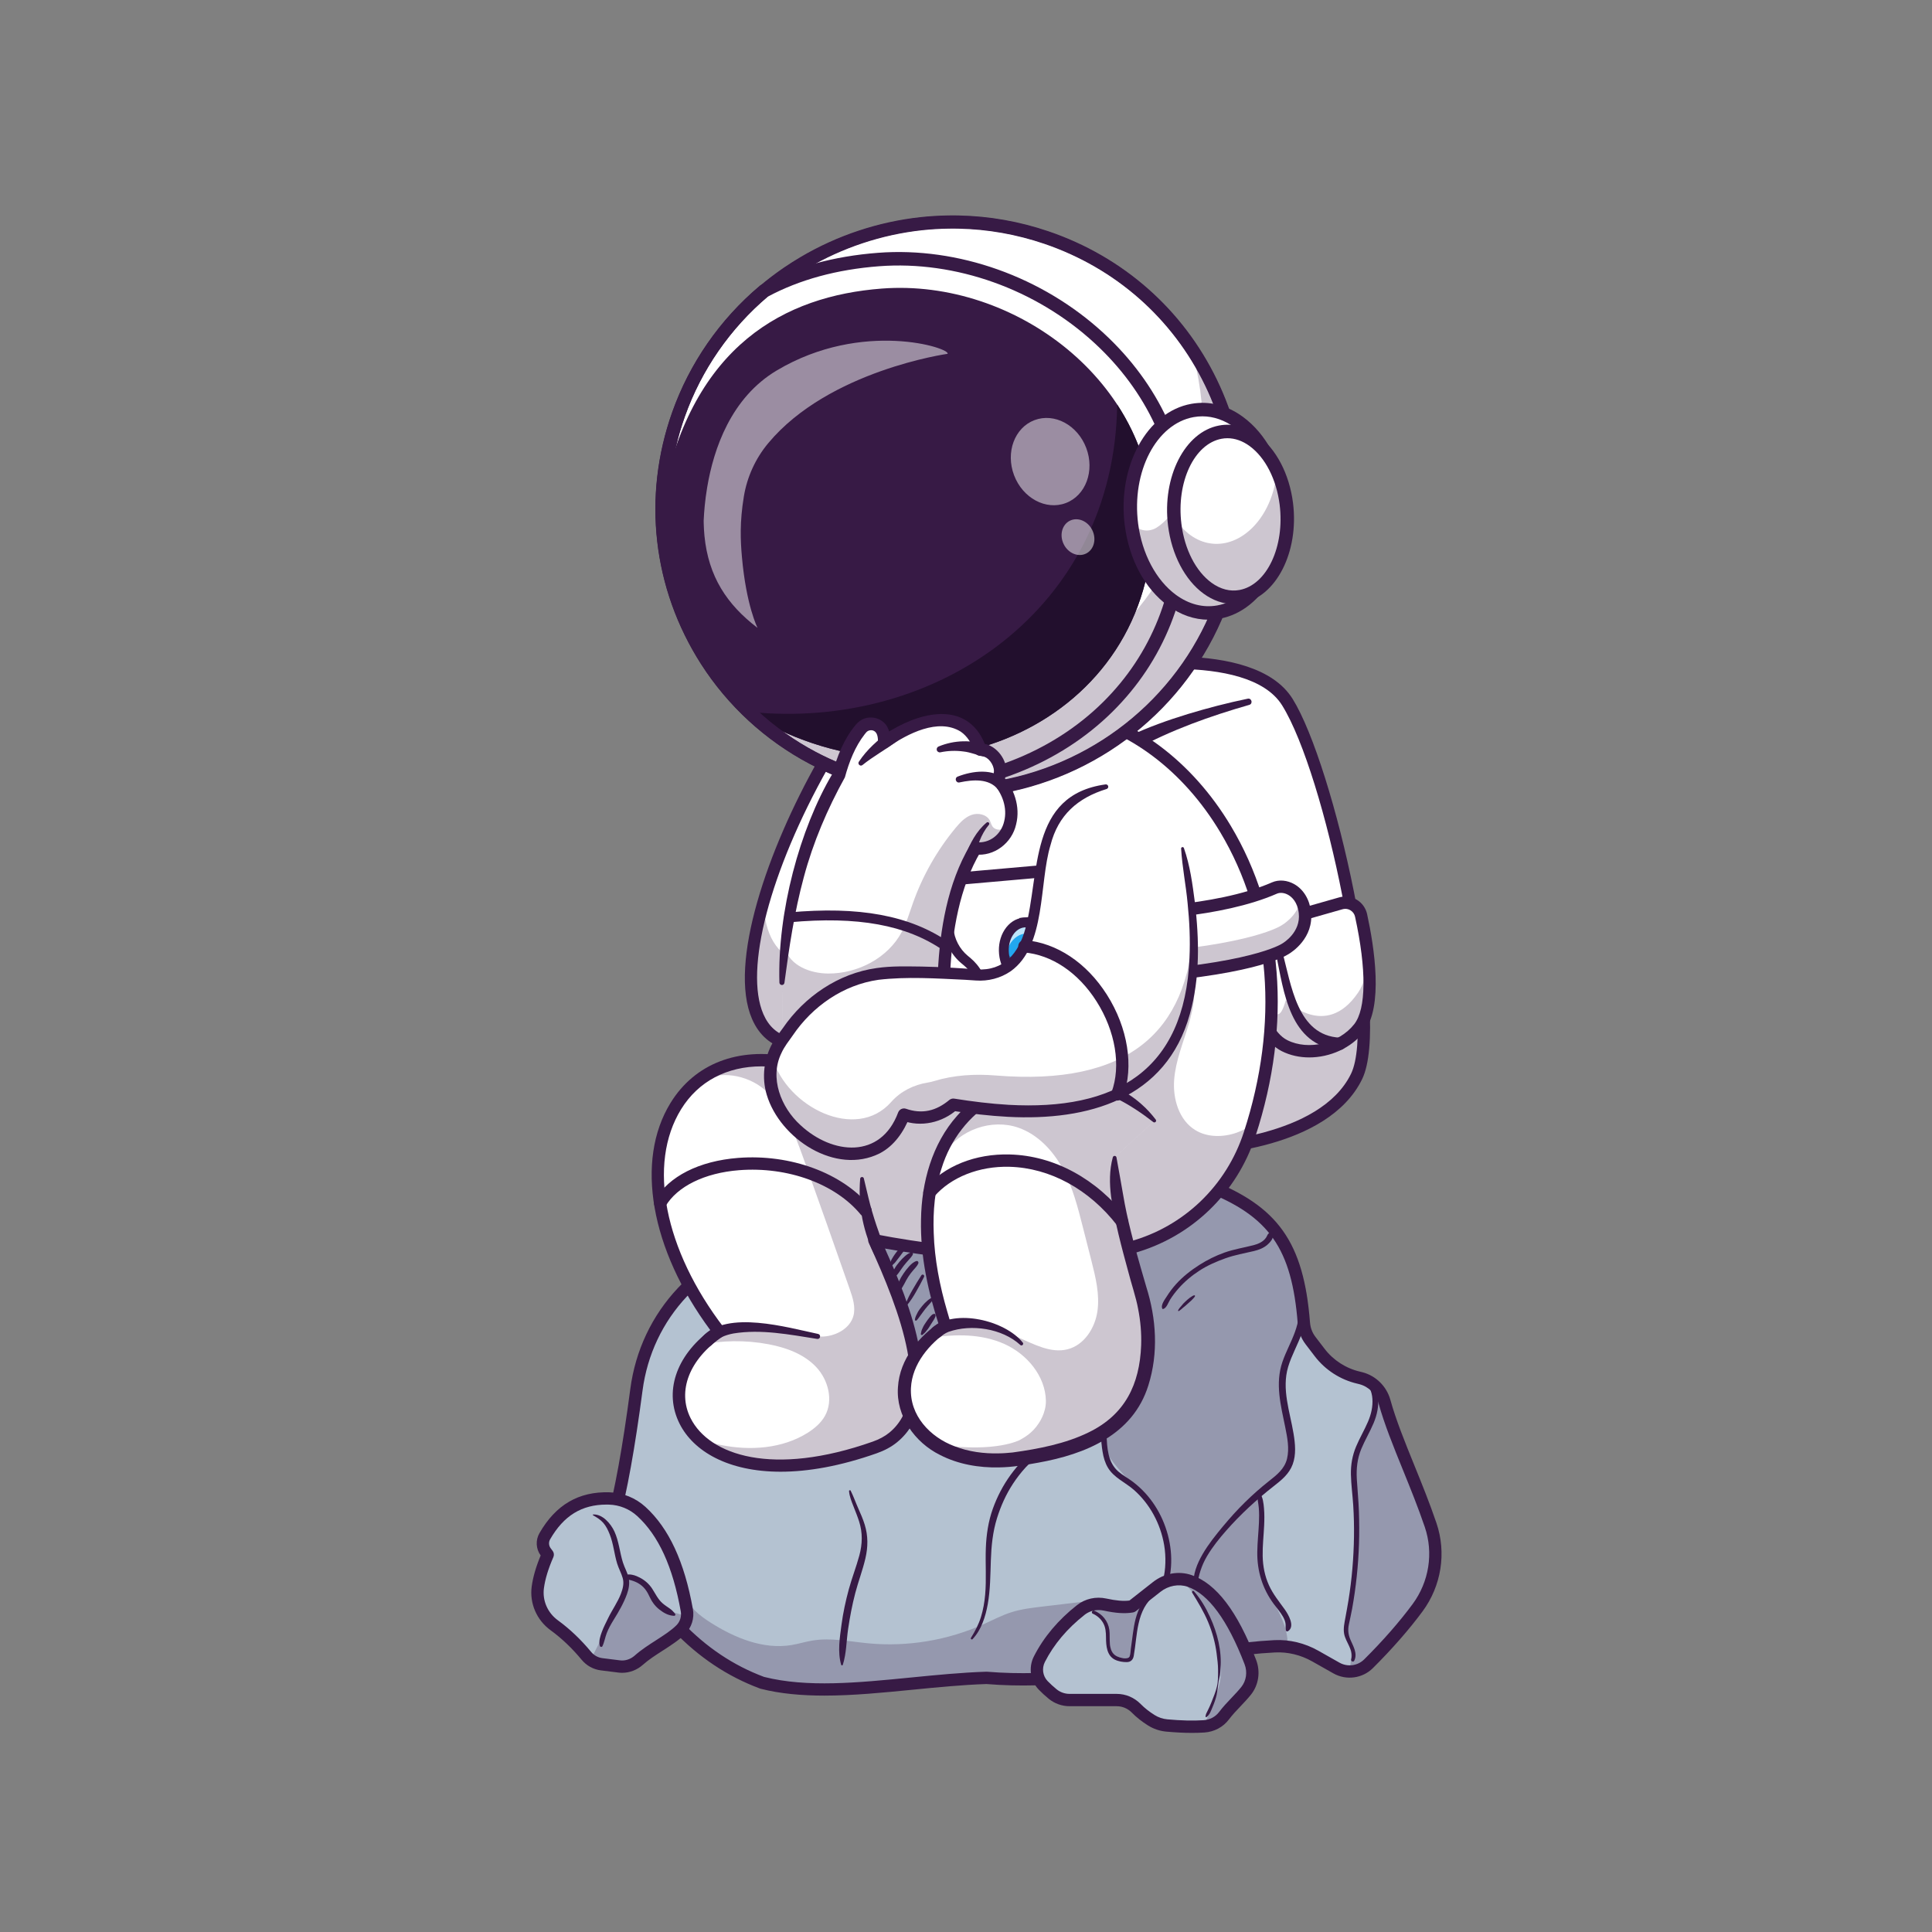 <svg width="400" height="400" viewBox="0 0 400 400" fill="none" xmlns="http://www.w3.org/2000/svg">
<rect x="0" y="0" width="400" height="400" fill="#808080" stroke="none"/>
<g clip-path="url(#clip0_983_18)">
<path d="M293.496 332.858C290.531 336.874 286.948 340.876 283.335 344.469C282.207 345.592 280.691 346.133 279.175 346.056C278.323 346.021 277.475 345.786 276.695 345.347L272.321 342.877C270.519 341.851 268.533 341.187 266.487 340.937C265.634 340.835 264.772 340.799 263.909 340.845C261.807 340.952 259.729 341.136 257.662 341.376C243.708 343.009 230.301 347.235 214.336 347.654C211.09 347.74 207.737 347.669 204.251 347.383C188.429 347.894 171.244 351.824 157.806 348.404C151.523 346.071 146.123 342.478 141.443 337.87C135.466 331.99 130.658 324.446 126.672 315.739C128.749 308.043 130.362 298.335 131.766 287.724C132.766 280.145 136.083 273.046 141.335 267.487C143.734 264.951 146.378 262.506 149.129 260.107C149.639 259.086 164.44 246.837 164.44 246.837L249.675 245.306C250.854 245.76 251.966 246.225 253.023 246.71C253.288 246.832 253.554 246.955 253.814 247.077C259.04 249.583 262.741 252.559 265.293 256.672C267.957 260.954 269.371 266.462 269.957 273.939C269.978 274.209 270.014 274.48 270.07 274.745C270.269 275.761 270.692 276.72 271.325 277.547L273.224 280.028C275.225 282.646 278.073 284.478 281.283 285.228C281.446 285.264 281.605 285.305 281.763 285.346C283.069 285.688 284.213 286.397 285.096 287.372L285.101 287.377C285.81 288.158 286.346 289.107 286.632 290.164C288.73 297.738 293.048 306.471 296.202 315.754C298.166 321.542 297.13 327.938 293.496 332.858Z" fill="#B4C2D1"/>
<path d="M170.678 351.057C166.048 351.057 161.59 350.684 157.491 349.64C157.447 349.629 157.404 349.616 157.361 349.6C143.907 344.602 133.488 333.7 125.512 316.27C125.388 316 125.362 315.694 125.44 315.406C127.282 308.59 128.89 299.742 130.5 287.558C131.554 279.597 134.979 272.354 140.406 266.611C142.554 264.338 145.049 261.975 148.255 259.176C149.497 257.749 154.657 253.278 163.627 245.854C163.85 245.67 164.128 245.567 164.417 245.562L249.652 244.03C249.811 244.023 249.979 244.056 250.133 244.115C264.597 249.684 269.919 257.184 271.227 273.84C271.312 274.916 271.697 275.93 272.34 276.771L274.239 279.254C276.052 281.625 278.656 283.305 281.571 283.984C281.744 284.024 281.916 284.067 282.087 284.111C284.875 284.839 287.088 287.028 287.862 289.823C289.012 293.978 290.857 298.526 292.81 303.34C294.38 307.207 296.002 311.206 297.407 315.344C299.5 321.505 298.423 328.336 294.525 333.617C291.748 337.378 288.189 341.443 284.231 345.374C282.079 347.512 278.723 347.958 276.068 346.458L271.695 343.986C269.299 342.632 266.627 341.985 263.972 342.122C256.479 342.499 249.345 343.866 241.792 345.313C230.27 347.521 218.358 349.803 204.219 348.661C199.219 348.825 193.99 349.342 188.933 349.841C182.833 350.443 176.614 351.057 170.678 351.057ZM158.186 347.184C167.093 349.433 177.58 348.398 188.683 347.302C193.806 346.796 199.103 346.273 204.209 346.108C204.256 346.107 204.306 346.107 204.354 346.112C218.177 347.239 229.938 344.986 241.312 342.807C248.955 341.343 256.173 339.959 263.843 339.573C266.99 339.417 270.134 340.173 272.951 341.765L277.324 344.236C278.986 345.176 281.088 344.9 282.434 343.563C286.3 339.723 289.771 335.759 292.472 332.101C295.874 327.492 296.816 321.535 294.992 316.165C293.609 312.097 292.001 308.133 290.446 304.299C288.464 299.415 286.592 294.801 285.403 290.504C284.871 288.583 283.353 287.079 281.442 286.58C281.293 286.541 281.144 286.505 280.993 286.469C277.502 285.656 274.383 283.644 272.211 280.804L270.313 278.321C269.371 277.088 268.807 275.608 268.684 274.04C267.461 258.48 262.778 251.774 249.448 246.586L164.91 248.105C158.263 253.612 150.984 259.813 150.22 260.768C150.152 260.88 150.067 260.982 149.968 261.069C146.808 263.826 144.359 266.144 142.261 268.364C137.205 273.714 134.013 280.467 133.031 287.893C131.44 299.927 129.846 308.76 128.024 315.624C135.665 332.136 145.535 342.463 158.186 347.184ZM150.27 260.678C150.259 260.701 150.247 260.724 150.233 260.746C150.249 260.72 150.261 260.697 150.27 260.678Z" fill="#371A45"/>
<path d="M280.871 222.862C273.99 237.034 248.663 237.807 248.663 237.807L231.473 155.101L228.001 138.397C228.001 138.397 242.028 135.905 253.528 138.111C259.069 139.17 264.02 141.323 266.537 145.366C275.292 159.414 286.524 211.214 280.871 222.862Z" fill="white"/>
<g opacity="0.25">
<path d="M277.84 179.025C281.891 197.103 284.044 216.318 280.871 222.859C273.992 237.033 248.661 237.807 248.661 237.807L228.004 138.399C228.004 138.399 228.265 138.351 228.747 138.28L244.852 215.788C244.852 215.788 270.182 215.014 277.061 200.841C278.924 197 278.953 188.798 277.84 179.025Z" fill="#371A45"/>
</g>
<path d="M248.662 239.083C247.975 239.083 247.408 238.538 247.387 237.847C247.365 237.143 247.918 236.554 248.622 236.532C248.868 236.525 273.263 235.611 279.722 222.304C284.994 211.443 274.387 160.378 265.454 146.042C258.244 134.473 228.525 139.599 228.225 139.652C227.528 139.776 226.869 139.313 226.746 138.619C226.623 137.925 227.085 137.263 227.779 137.14C229.072 136.911 259.508 131.674 267.62 144.693C276.196 158.455 288.051 210.99 282.018 223.418C274.884 238.115 249.767 239.05 248.701 239.083C248.688 239.083 248.675 239.083 248.662 239.083Z" fill="#371A45"/>
<path d="M277.611 187.023L261.199 191.694C259.734 192.111 258.733 193.461 258.769 194.984C258.899 200.561 259.869 213.426 265.948 216.493C270.994 219.038 277.961 217.189 281.374 212.845C285.192 207.987 283.121 195.599 281.797 189.528C281.386 187.64 279.469 186.494 277.611 187.023Z" fill="white"/>
<g opacity="0.25">
<path d="M258.77 194.986C258.897 200.561 259.87 213.427 265.95 216.491C270.997 219.038 277.961 217.189 281.376 212.844C283.722 209.855 283.842 204.018 283.279 198.557C283.077 201.384 282.343 203.798 281.169 205.523C274.443 215.409 266.197 207.072 266.197 207.072C266.197 207.072 265.588 209.632 264.748 209.942C261.234 211.24 259.655 199.731 258.975 193.757C258.832 194.139 258.758 194.554 258.77 194.986Z" fill="#371A45"/>
</g>
<path d="M271.069 218.929C269.078 218.929 267.117 218.511 265.374 217.632C258.9 214.367 257.658 202.06 257.493 195.014C257.444 192.913 258.824 191.043 260.85 190.467L277.262 185.795C278.484 185.447 279.812 185.622 280.903 186.275C281.993 186.927 282.773 188.014 283.044 189.256C284.544 196.135 286.452 208.449 282.377 213.634C279.718 217.018 275.328 218.928 271.069 218.929ZM278.534 188.169C278.343 188.169 278.15 188.196 277.96 188.25L261.548 192.921C260.641 193.18 260.022 194.015 260.044 194.954C260.139 199.021 260.887 212.511 266.523 215.354C270.893 217.557 277.234 216.048 280.371 212.057C282.875 208.871 282.94 200.759 280.551 189.8C280.428 189.235 280.087 188.761 279.592 188.465C279.265 188.269 278.902 188.169 278.534 188.169Z" fill="#371A45"/>
<path d="M265.464 196.976C267.354 203.812 268.516 214.422 277.421 214.835C279.102 214.93 279.02 217.411 277.327 217.386C266.974 216.476 265.808 205.401 264.162 197.34C263.951 196.494 265.201 196.132 265.464 196.976Z" fill="#371A45"/>
<path d="M258.636 145.94C250.604 148.244 242.526 151.111 235.21 155.114C234.47 155.533 233.527 155.268 233.115 154.523C232.684 153.753 233.005 152.764 233.806 152.393C237.757 150.544 241.813 149.095 245.91 147.84C250.013 146.597 254.137 145.525 258.338 144.655C259.162 144.497 259.457 145.716 258.636 145.94Z" fill="#371A45"/>
<path d="M259.377 232.725C259.173 233.419 258.959 234.113 258.729 234.813C255.008 246.235 245.883 255.06 234.307 258.255C231.056 259.153 227.769 259.74 224.446 260.036C224.181 260.067 223.91 260.087 223.645 260.107L181.793 193.247L199.657 147.312H221.093C248.843 152.319 272.831 188.128 259.377 232.725Z" fill="white"/>
<g opacity="0.25">
<path d="M259.377 232.725C259.173 233.419 258.959 234.114 258.729 234.813C255.008 246.235 245.883 255.06 234.307 258.255C231.056 259.153 227.769 259.74 224.446 260.036C224.069 258.959 223.767 257.857 223.533 256.759C222.502 251.951 222.364 246.914 220.583 242.331C219.562 239.702 218 237.196 217.816 234.384C217.561 230.429 220.062 226.886 222.441 223.717C225.314 219.894 228.182 216.077 231.056 212.254C231.857 211.182 232.674 210.1 233.735 209.278C236.614 207.048 240.845 207.083 243.565 204.654L246.439 200.464C247.904 204.139 247.225 208.314 246.097 212.106C244.969 215.898 243.397 219.619 243.096 223.564C242.8 227.514 244.091 231.898 247.465 233.971C250.006 235.527 253.288 235.487 256.095 234.486C257.259 234.073 258.377 233.475 259.377 232.725Z" fill="#371A45"/>
</g>
<path d="M223.644 261.383C223.207 261.383 222.798 261.159 222.563 260.784L180.712 193.924C180.498 193.582 180.458 193.16 180.604 192.784L198.468 146.85C198.659 146.359 199.131 146.036 199.657 146.036H221.093C221.169 146.036 221.245 146.043 221.32 146.056C234.571 148.446 246.786 157.538 254.832 171C265.696 189.178 267.511 211.981 259.942 235.21C256.064 247.111 246.607 256.186 234.644 259.485C231.125 260.455 227.457 261.093 223.743 261.38C223.71 261.382 223.677 261.383 223.644 261.383ZM183.215 193.113L224.313 258.771C227.602 258.471 230.846 257.885 233.965 257.025C245.101 253.954 253.904 245.504 257.516 234.42C264.852 211.902 263.122 189.844 252.642 172.309C244.997 159.518 233.46 150.878 220.978 148.588H200.53L183.215 193.113Z" fill="#371A45"/>
<path d="M191.503 200.797C191.813 197.285 189.217 194.188 185.706 193.878C182.195 193.568 179.097 196.163 178.787 199.675C178.477 203.186 181.072 206.284 184.584 206.594C188.095 206.904 191.193 204.308 191.503 200.797Z" fill="white"/>
<path d="M197.871 259.342C191.838 258.622 186.147 257.79 181.028 256.79C186.77 269.233 195.201 289.296 184.881 297.646C183.764 298.544 182.467 299.198 181.115 299.677C162.654 306.195 149.981 303.434 144.178 297.452C138.298 291.389 139.483 282.018 148.874 275.674C130.571 251.803 133.69 228.31 148.271 221.476C152.395 219.542 157.433 218.945 163.165 220.042L206.547 225.146L197.871 259.342Z" fill="white"/>
<path d="M161.625 304.704C150.754 304.704 143.583 300.485 140.711 294.786C137.416 288.249 139.916 280.753 147.065 275.395C134.685 258.673 131.445 240.303 138.847 228.313C143.832 220.237 152.767 216.765 163.359 218.78L206.696 223.879C207.061 223.922 207.39 224.12 207.599 224.423C207.807 224.726 207.874 225.103 207.784 225.46L199.107 259.656C198.95 260.277 198.356 260.687 197.719 260.609C192.191 259.947 187.418 259.253 183.216 258.499C188.109 269.256 196.565 289.836 185.682 298.636C184.546 299.556 183.151 300.311 181.537 300.88C173.955 303.558 167.288 304.703 161.625 304.704ZM157.675 220.777C150.5 220.777 144.586 223.874 141.018 229.654C134.022 240.987 137.503 258.746 149.886 274.898C150.1 275.177 150.189 275.532 150.133 275.879C150.077 276.226 149.879 276.534 149.588 276.731C142.737 281.36 140.147 287.996 142.99 293.637C146.855 301.306 160.01 305.775 180.688 298.474C182.027 298.001 183.168 297.388 184.078 296.652C193.077 289.375 186.556 271.813 179.869 257.325C179.668 256.89 179.729 256.379 180.024 256.002C180.32 255.625 180.804 255.444 181.273 255.538C185.714 256.407 190.839 257.195 196.91 257.94L204.953 226.243L163.016 221.31C162.985 221.306 162.955 221.301 162.924 221.295C161.115 220.948 159.36 220.777 157.675 220.777Z" fill="#371A45"/>
<path d="M145.488 276.698C150.589 271.207 162.961 274.828 169.395 276.181C170.036 276.342 169.852 277.312 169.183 277.208C163.464 276.309 157.566 275.147 151.854 276.08C150.054 276.418 148.371 277.131 147.433 278.349C146.319 279.711 144.323 278.027 145.488 276.698Z" fill="#371A45"/>
<path d="M181.38 260.422C180.05 257.916 179.124 255.203 178.558 252.429C178.025 249.661 177.844 246.841 178.093 244.038C178.121 243.612 178.755 243.559 178.848 243.978C178.858 244.011 179.798 247.966 179.808 248.004C180.693 251.752 182.122 255.731 183.486 259.341C184.133 260.755 182.132 261.783 181.38 260.422Z" fill="#371A45"/>
<path d="M179.199 251.941C178.83 251.941 178.464 251.782 178.212 251.475C172.975 245.097 163.076 241.486 153.005 242.278C145.894 242.836 140.202 245.632 137.779 249.758C137.422 250.366 136.639 250.569 136.033 250.212C135.425 249.855 135.222 249.073 135.579 248.465C138.466 243.549 144.745 240.366 152.806 239.734C163.685 238.883 174.435 242.853 180.185 249.856C180.631 250.4 180.553 251.204 180.008 251.651C179.771 251.846 179.484 251.941 179.199 251.941Z" fill="#371A45"/>
<g opacity="0.25">
<path d="M196.85 259.342C190.817 258.622 185.126 257.79 180.007 256.79C185.749 269.233 194.181 289.296 183.861 297.646C182.743 298.544 181.446 299.198 180.094 299.677C161.633 306.195 148.96 303.434 143.157 297.452C145.148 298.162 147.174 298.754 149.251 299.172C155.33 300.392 161.985 299.943 167.232 296.636C168.656 295.732 169.988 294.604 170.805 293.129C172.591 289.914 171.479 285.657 168.947 282.993C166.411 280.329 162.767 279.007 159.153 278.318C154.35 277.409 149.364 277.476 144.587 278.517C149.308 274.143 156.616 274.122 162.889 275.551C165.451 276.133 168.029 276.919 170.647 276.705C173.26 276.496 175.991 274.985 176.685 272.453C177.185 270.636 176.562 268.723 175.94 266.941C172.76 257.821 169.539 248.715 166.278 239.625C164.42 234.455 162.384 229.035 158.173 225.508C154.616 222.517 148.981 221.548 145.204 223.88L146.715 222.568C146.883 222.201 147.062 221.833 147.251 221.476C151.375 219.542 156.412 218.945 162.144 220.042L205.527 225.146L196.85 259.342Z" fill="#371A45"/>
</g>
<g opacity="0.35">
<path d="M178.841 201.17C179.358 204.657 182.603 207.067 186.09 206.55C189.577 206.033 191.987 202.784 191.469 199.297C191.326 198.333 190.975 197.447 190.462 196.687C189.765 198.97 187.807 200.773 185.288 201.147C182.77 201.52 180.373 200.363 179.048 198.38C178.778 199.256 178.698 200.206 178.841 201.17Z" fill="#371A45"/>
</g>
<path d="M185.149 207.894C181.418 207.894 178.141 205.156 177.578 201.358C176.958 197.181 179.853 193.278 184.03 192.658C186.049 192.359 188.073 192.863 189.716 194.083C191.359 195.302 192.429 197.087 192.729 199.111C193.03 201.134 192.524 203.153 191.305 204.797C190.087 206.44 188.301 207.51 186.278 207.81C185.898 207.866 185.522 207.894 185.149 207.894ZM185.165 195.126C184.912 195.126 184.658 195.145 184.404 195.183C181.619 195.596 179.689 198.198 180.102 200.983C180.515 203.768 183.112 205.699 185.903 205.286C187.253 205.086 188.443 204.372 189.256 203.276C190.069 202.181 190.405 200.834 190.205 199.485C190.005 198.136 189.292 196.945 188.196 196.132C187.307 195.473 186.252 195.126 185.165 195.126Z" fill="#371A45"/>
<path d="M194.059 214.921L227.672 211.961C231.65 211.611 234.622 208.069 234.272 204.085L232.696 186.198C232.389 182.711 229.633 180.002 226.279 179.617C225.804 179.559 225.316 179.555 224.82 179.598L191.212 182.557C187.228 182.907 184.257 186.45 184.612 190.433L185.857 204.6L186.183 208.321C186.533 212.304 190.08 215.27 194.059 214.921Z" fill="white"/>
<g opacity="0.35">
<path d="M194.059 214.921L227.672 211.961C231.65 211.611 234.622 208.069 234.272 204.085L232.696 186.198C232.389 182.711 229.633 180.002 226.279 179.617C224.482 181.053 223.342 181.971 223.342 181.971C222.97 196.473 219.511 203.993 201.708 205.854C194.022 206.655 189.061 205.909 185.857 204.6L186.183 208.321C186.533 212.304 190.08 215.27 194.059 214.921Z" fill="#371A45"/>
</g>
<path d="M193.415 216.226C189.041 216.226 185.304 212.871 184.913 208.433L183.338 190.543C182.925 185.851 186.406 181.698 191.098 181.285L224.708 178.326C226.968 178.124 229.186 178.826 230.939 180.295C232.692 181.764 233.768 183.821 233.967 186.086L235.541 203.976C235.741 206.24 235.041 208.453 233.572 210.206C232.103 211.959 230.047 213.034 227.782 213.234L194.171 216.193C193.917 216.215 193.665 216.226 193.415 216.226ZM225.461 180.845C225.286 180.845 225.109 180.852 224.932 180.868L191.321 183.827C188.032 184.117 185.59 187.029 185.88 190.319L187.455 208.209C187.745 211.499 190.664 213.943 193.947 213.651L227.558 210.692C230.848 210.402 233.289 207.49 233 204.199L231.425 186.309C231.285 184.724 230.53 183.282 229.3 182.251C228.206 181.334 226.86 180.845 225.461 180.845Z" fill="#371A45"/>
<path d="M192.698 214.907C193.141 214.959 193.593 214.964 194.058 214.921L227.672 211.961C230.587 211.703 232.961 209.735 233.882 207.127C234.219 206.18 234.363 205.148 234.267 204.086L233.57 196.139L233.34 193.517L232.696 186.198C232.346 182.214 228.798 179.249 224.82 179.598L217.557 180.239C220.96 180.575 223.77 183.302 224.082 186.824L224.935 196.486L225.659 204.717C226.008 208.695 223.037 212.243 219.059 212.592L192.698 214.907Z" fill="white"/>
<g opacity="0.35">
<path d="M192.698 214.907C193.141 214.959 193.593 214.964 194.058 214.921L227.672 211.961C231.65 211.611 234.622 208.069 234.267 204.086L233.34 193.517C232.659 195.459 231.342 197.884 228.933 198.339C227.612 198.592 226.215 197.748 224.935 196.486L225.659 204.716C226.008 208.695 223.037 212.243 219.059 212.592L192.698 214.907Z" fill="#371A45"/>
</g>
<path d="M193.435 216.226C193.142 216.226 192.848 216.21 192.556 216.178L192.585 213.638L218.948 211.32C220.533 211.181 221.973 210.427 223.005 209.196C224.036 207.965 224.527 206.414 224.386 204.829L222.811 186.938C222.559 184.076 220.297 181.791 217.433 181.506L217.447 178.965L224.707 178.325C229.403 177.912 233.555 181.396 233.966 186.087L235.541 203.975C235.741 206.24 235.042 208.453 233.572 210.207C232.103 211.96 230.047 213.035 227.784 213.233L194.171 216.192C193.927 216.214 193.681 216.226 193.435 216.226ZM222.513 181.08C224.099 182.489 225.156 184.478 225.353 186.715L226.928 204.604C227.129 206.868 226.43 209.081 224.96 210.835C224.935 210.866 224.909 210.896 224.882 210.926L227.561 210.691C229.145 210.552 230.585 209.798 231.616 208.568C232.648 207.336 233.139 205.785 232.999 204.2V204.199L231.423 186.309C231.135 183.02 228.219 180.58 224.93 180.867L222.513 181.08Z" fill="#371A45"/>
<path d="M211.629 197.083C211.691 197.744 213.122 202.994 213.122 202.994C213.122 202.994 214.813 202.835 216.889 202.64C219.482 202.397 221.333 199.514 221.022 196.201C220.711 192.889 218.357 190.4 215.763 190.644C214.012 190.808 211.996 190.997 211.996 190.997C211.996 190.997 211.528 196.006 211.629 197.083Z" fill="#22A7F0"/>
<path d="M236.318 267.901C237.512 272.071 237.987 276.434 237.548 280.752C236.247 293.451 228.453 299.82 209.717 302.183C202.985 302.913 197.478 301.545 193.599 298.983C185.116 293.384 184.422 282.064 195.707 274.475C190.108 257.443 191.251 244.821 195.926 236.375C196.079 236.094 196.238 235.818 196.396 235.548C196.467 235.435 196.539 235.318 196.61 235.206C205.95 220.149 227.09 219.624 239.018 232.046L230.775 239.615C230.372 247.322 233.271 257.27 236.318 267.901Z" fill="white"/>
<path d="M238.757 232.298C234.144 228.704 228.886 225.66 223.032 224.77C210.493 222.623 198.693 229.704 194.936 241.909C193.549 246.156 193.134 250.785 193.317 255.269C193.485 260.73 194.565 266.214 196.092 271.447L196.865 274.095C197.023 274.625 196.814 275.18 196.387 275.485C192.387 278.239 188.852 282.396 188.604 287.35C188.302 293.03 192.545 297.53 197.615 299.427C200.513 300.562 203.697 300.986 206.8 300.904C207.712 300.903 208.723 300.804 209.632 300.723C215.059 299.973 220.602 298.908 225.409 296.55C232.919 292.902 235.958 286.634 236.263 278.529C236.349 276.001 236.128 273.454 235.629 270.956C235.25 268.78 234.174 265.569 233.618 263.371C232.211 258.213 230.815 253.046 230.035 247.727C229.7 245.053 229.667 242.263 230.398 239.597C230.454 239.391 230.667 239.27 230.873 239.327C231.02 239.367 231.124 239.487 231.151 239.627C231.648 242.262 232.07 244.782 232.529 247.347C233.388 252.507 234.78 257.592 236.226 262.636L237.332 266.448C239.405 272.999 239.872 280.137 237.752 286.839C234.552 297.092 224.715 301.075 214.981 302.827C212.35 303.307 209.539 303.776 206.86 303.808C202.675 303.908 198.362 303.164 194.62 301.231C189.408 298.666 185.469 293.157 185.912 287.199C186.262 281.328 190.352 276.52 195.029 273.466C195.03 273.462 194.552 274.855 194.552 274.855C192.2 267.645 190.513 260.135 190.686 252.494C190.789 244.819 192.963 236.835 198.184 230.981C205.986 221.998 219.701 219.835 230.305 224.761C232.487 225.728 234.59 227.05 236.365 228.643C237.424 229.56 238.436 230.699 239.282 231.794C239.407 231.951 239.382 232.18 239.224 232.305C239.082 232.422 238.891 232.404 238.757 232.298Z" fill="#371A45"/>
<path d="M193.022 274.884C197.771 270.851 208.113 273.385 211.761 277.976C212.036 278.325 211.535 278.77 211.224 278.444C207.469 275.024 201.108 274.087 196.403 275.737C195.741 276.014 195.185 276.336 194.746 276.763C193.482 277.885 191.793 276.055 193.022 274.884Z" fill="#371A45"/>
<path d="M232.317 254.224C231.935 254.224 231.558 254.053 231.306 253.728C225.509 246.226 217.387 241.796 209.022 241.572C202.725 241.401 196.883 243.715 193.399 247.756C192.94 248.29 192.133 248.349 191.6 247.889C191.066 247.429 191.006 246.623 191.467 246.089C195.504 241.405 201.93 238.823 209.09 239.021C218.225 239.265 227.058 244.057 233.326 252.167C233.756 252.725 233.654 253.526 233.096 253.957C232.864 254.137 232.589 254.224 232.317 254.224Z" fill="#371A45"/>
<g opacity="0.25">
<path d="M236.318 267.901C237.512 272.071 237.987 276.434 237.548 280.752C236.246 293.451 228.453 299.82 209.717 302.183C202.985 302.913 197.478 301.545 193.599 298.983C193.78 299.017 193.962 299.047 194.145 299.076C194.145 299.076 194.416 299.119 194.691 299.157C206.32 300.763 211.141 298.131 211.141 298.131C212.088 297.614 213.77 296.669 215.04 294.701C215.04 294.701 216.592 292.574 216.541 290.006C216.438 284.876 212.606 280.334 207.92 278.246C203.235 276.154 197.86 276.164 192.797 276.981C197.983 273.418 205.093 274.414 210.865 276.92C214.126 278.338 217.587 280.232 221.032 279.354C224.462 278.481 226.702 274.985 227.208 271.489C227.713 267.988 226.835 264.456 225.967 261.026C225.38 258.714 224.788 256.402 224.201 254.095C223.15 249.951 222.078 245.761 220.047 241.999C218.016 238.238 214.897 234.895 210.86 233.481C205.333 231.541 198.616 233.904 195.513 238.87L195.926 236.375L196.064 235.527C196.13 235.599 196.217 235.64 196.314 235.599C196.345 235.584 196.37 235.568 196.396 235.548C196.513 235.471 196.574 235.349 196.61 235.206C205.95 220.149 227.09 219.624 239.018 232.047L230.775 239.616C230.372 247.322 233.271 257.27 236.318 267.901Z" fill="#371A45"/>
</g>
<g opacity="0.35">
<path d="M211.629 197.083C211.691 197.744 213.122 202.994 213.122 202.994C213.122 202.994 214.813 202.835 216.889 202.64C219.482 202.397 221.333 199.514 221.022 196.201C220.711 192.889 218.357 190.4 215.763 190.644C214.012 190.808 211.996 190.997 211.996 190.997C211.996 190.997 211.528 196.006 211.629 197.083Z" fill="#371A45"/>
</g>
<path d="M212.363 204.09L212.137 203.262C211.796 202.011 210.678 197.873 210.613 197.178C210.506 196.039 210.931 191.425 210.98 190.902L211.059 190.06L215.668 189.627C217.238 189.48 218.776 190.104 219.99 191.387C221.14 192.602 221.867 194.278 222.038 196.106C222.21 197.934 221.807 199.716 220.904 201.123C219.95 202.609 218.558 203.509 216.984 203.657L212.363 204.09ZM212.646 196.985C212.689 197.356 213.274 199.639 213.883 201.897L216.793 201.624C217.729 201.536 218.578 200.967 219.186 200.02C219.844 198.995 220.135 197.673 220.006 196.297C219.876 194.921 219.345 193.676 218.507 192.791C217.734 191.974 216.795 191.572 215.858 191.66L212.937 191.934C212.772 193.835 212.588 196.363 212.646 196.985Z" fill="#371A45"/>
<path d="M213.111 202.995C215.704 202.751 217.555 199.869 217.244 196.556C216.933 193.243 214.579 190.755 211.985 190.998C209.392 191.242 207.541 194.124 207.852 197.437C208.162 200.75 210.517 203.238 213.111 202.995Z" fill="#22A7F0"/>
<g opacity="0.35">
<path d="M213.124 202.993C215.715 202.75 217.565 199.867 217.255 196.555C217.182 195.794 217.006 195.075 216.739 194.427C216.507 197.128 214.824 199.277 212.603 199.486C210.605 199.673 208.747 198.239 207.86 196.056C207.82 196.503 207.82 196.965 207.864 197.435C208.174 200.751 210.529 203.235 213.124 202.993Z" fill="#371A45"/>
</g>
<g opacity="0.7">
<path d="M208.169 198.976C208.169 195.982 209.932 193.497 212.333 193.272C214.504 193.066 216.512 194.781 217.288 197.292C217.289 197.052 217.277 196.803 217.255 196.555C216.946 193.243 214.59 190.754 211.996 190.997C209.401 191.24 207.551 194.123 207.864 197.435C207.915 197.973 208.017 198.489 208.169 198.976Z" fill="white"/>
</g>
<path d="M212.776 204.031C209.805 204.031 207.192 201.218 206.847 197.532C206.675 195.703 207.078 193.921 207.981 192.514C208.935 191.028 210.327 190.129 211.901 189.981C215.055 189.683 217.909 192.592 218.272 196.459C218.443 198.288 218.041 200.069 217.137 201.477C216.183 202.963 214.791 203.862 213.217 204.01C213.07 204.024 212.922 204.031 212.776 204.031ZM212.35 192.001C212.264 192.001 212.178 192.006 212.091 192.014C211.156 192.101 210.307 192.671 209.699 193.617C209.041 194.642 208.75 195.965 208.879 197.341C209.137 200.088 211.003 202.163 213.027 201.977C213.962 201.89 214.811 201.32 215.419 200.374C216.077 199.349 216.368 198.026 216.239 196.65C215.992 194.02 214.276 192.001 212.35 192.001Z" fill="#371A45"/>
<path d="M204.495 214.892C203.982 214.892 203.54 214.507 203.481 213.985L202.513 205.333C202.274 203.193 201.229 201.256 199.572 199.88L199.065 199.459C196.943 197.697 195.597 195.111 195.37 192.363L194.536 182.269C194.489 181.708 194.907 181.215 195.469 181.168C196.033 181.117 196.524 181.54 196.57 182.101L197.404 192.195C197.586 194.4 198.667 196.475 200.369 197.888L200.876 198.309C202.942 200.024 204.244 202.438 204.543 205.106L205.511 213.758C205.573 214.318 205.17 214.823 204.61 214.886C204.571 214.89 204.533 214.892 204.495 214.892Z" fill="#371A45"/>
<path d="M270.161 188.906C270.726 193.84 266.138 196.435 266.138 196.435C266.138 196.435 259.923 200.925 231.778 202.531C231.778 202.531 222.732 195.658 231.738 189.285C231.738 189.285 251.506 189.273 263.858 183.858C266.085 182.882 269.657 184.498 270.161 188.906Z" fill="white"/>
<g opacity="0.25">
<path d="M270.159 188.906C270.728 193.839 266.139 196.436 266.139 196.436C266.139 196.436 259.924 200.926 231.778 202.53C231.778 202.53 226.659 198.639 227.959 194C227.971 194.022 227.983 194.044 227.995 194.065C229.243 196.314 231.716 197.606 234.282 197.429C259.678 195.677 265.412 191.534 265.412 191.534C265.412 191.534 268.623 189.717 269.341 186.238C269.749 186.972 270.04 187.858 270.159 188.906Z" fill="#371A45"/>
</g>
<path d="M231.381 203.832L231.006 203.547C230.818 203.404 226.394 199.989 226.471 195.415C226.517 192.751 228.04 190.339 231.001 188.244L231.332 188.01L231.737 188.01C231.933 188.009 251.385 187.933 263.346 182.69C264.76 182.069 266.5 182.212 267.996 183.073C269.888 184.16 271.139 186.234 271.429 188.761C272.056 194.237 267.389 197.178 266.816 197.517C266.022 198.041 258.848 202.265 231.851 203.805L231.381 203.832ZM232.157 190.558C230.109 192.09 229.056 193.733 229.023 195.449C228.972 198.112 231.312 200.436 232.209 201.228C258.884 199.658 265.341 195.434 265.404 195.391L265.51 195.325C265.662 195.236 269.352 193.061 268.894 189.052C268.625 186.705 267.419 185.684 266.724 185.285C265.939 184.833 265.036 184.734 264.37 185.027C252.766 190.114 235.165 190.525 232.157 190.558Z" fill="#371A45"/>
<path d="M170.498 158.03C155.764 184.06 149.129 212.641 163.371 216.057L174.138 213.152L189.9 150.05L170.498 158.03Z" fill="white"/>
<g opacity="0.25">
<path d="M176.69 196.309L165.923 199.214C160.731 197.969 158.317 193.377 158.054 186.787C153.72 201.881 154.442 213.915 163.371 216.057L174.138 213.152L189.9 150.05L188.055 150.809L176.69 196.309Z" fill="#371A45"/>
</g>
<path d="M163.371 217.333C163.272 217.333 163.171 217.321 163.074 217.298C159.652 216.477 157.175 214.353 155.71 210.984C150.712 199.491 158.978 175.791 169.387 157.402C169.528 157.153 169.748 156.959 170.012 156.85L189.414 148.871C189.858 148.688 190.369 148.769 190.734 149.085C191.099 149.4 191.254 149.893 191.138 150.36L175.375 213.461C175.264 213.91 174.917 214.263 174.47 214.384L163.703 217.289C163.595 217.318 163.483 217.333 163.371 217.333ZM171.392 159.042C159.411 180.339 154.05 200.768 158.05 209.966C159.149 212.495 160.89 214.058 163.363 214.737L173.082 212.115L188.05 152.191L171.392 159.042Z" fill="#371A45"/>
<path d="M146.306 136.734C151.622 145.036 159.071 152.046 168.223 156.891C170.09 157.878 172.021 158.776 174.02 159.575C174.991 159.966 175.986 160.331 176.994 160.68C180.039 161.716 183.11 162.493 186.189 163.021C188.842 163.482 191.501 163.755 194.144 163.856C197.335 163.979 200.507 163.841 203.632 163.464C204.771 163.323 205.904 163.153 207.029 162.953C227.616 159.254 245.708 144.997 253.134 124.094C264.081 93.304 247.734 59.764 216.633 49.178C210.641 47.143 204.534 46.098 198.508 45.978C197.804 45.957 197.096 45.957 196.389 45.971C194.499 45.996 192.62 46.11 190.757 46.311C186.448 46.778 182.223 47.709 178.158 49.064C174.093 50.414 170.179 52.194 166.498 54.361C165.328 55.05 164.179 55.776 163.055 56.545C161.37 57.699 159.74 58.933 158.173 60.261C150.354 66.85 144.137 75.506 140.493 85.764C134.195 103.476 136.931 122.094 146.306 136.734Z" fill="white"/>
<path d="M196.41 164.077C195.65 164.077 194.892 164.062 194.137 164.033C191.449 163.931 188.765 163.649 186.159 163.195C183.051 162.662 179.948 161.873 176.937 160.848C175.834 160.467 174.858 160.104 173.953 159.739C171.989 158.954 170.033 158.049 168.14 157.048C159.197 152.314 151.595 145.322 146.156 136.83C136.346 121.509 134.22 102.875 140.326 85.705C143.853 75.774 149.986 66.929 158.059 60.125C159.583 58.833 161.23 57.58 162.954 56.399C164.061 55.642 165.223 54.905 166.408 54.208C170.1 52.034 174.035 50.247 178.102 48.896C182.207 47.528 186.458 46.599 190.738 46.135C192.602 45.933 194.502 45.819 196.387 45.794C197.142 45.778 197.837 45.781 198.513 45.801C204.664 45.923 210.78 47.003 216.69 49.01C231.838 54.166 243.981 64.864 250.884 79.133C257.731 93.288 258.59 109.277 253.301 124.153C246.123 144.358 228.404 159.292 207.06 163.127C205.935 163.327 204.789 163.5 203.654 163.64C201.246 163.931 198.818 164.077 196.41 164.077ZM146.455 136.638C151.861 145.079 159.416 152.029 168.306 156.734C170.187 157.729 172.132 158.629 174.085 159.41C174.985 159.772 175.956 160.133 177.052 160.513C180.045 161.531 183.129 162.316 186.219 162.846C188.811 163.297 191.479 163.577 194.15 163.679C197.276 163.799 200.461 163.668 203.611 163.288C204.739 163.149 205.878 162.977 206.998 162.778C228.216 158.966 245.831 144.12 252.967 124.035C258.224 109.248 257.371 93.356 250.564 79.287C243.704 65.105 231.633 54.471 216.576 49.346C210.7 47.35 204.62 46.277 198.504 46.155C197.831 46.135 197.141 46.133 196.393 46.148C194.518 46.173 192.628 46.287 190.776 46.487C186.522 46.949 182.295 47.872 178.214 49.232C174.17 50.576 170.259 52.352 166.588 54.514C165.41 55.207 164.255 55.94 163.154 56.692C161.441 57.865 159.803 59.112 158.288 60.396C150.262 67.159 144.166 75.952 140.66 85.824C134.591 102.89 136.704 121.411 146.455 136.638Z" fill="#371A45"/>
<g opacity="0.25">
<path d="M253.134 124.093C245.709 144.998 227.615 159.256 207.027 162.952C205.902 163.153 204.771 163.324 203.633 163.463C200.507 163.842 197.335 163.977 194.145 163.856C191.502 163.753 188.842 163.482 186.191 163.021C183.11 162.494 180.04 161.718 176.993 160.682C175.986 160.329 174.992 159.967 174.019 159.577C172.02 158.777 170.091 157.876 168.223 156.89C159.071 152.045 151.621 145.038 146.304 136.732C143.383 132.172 141.105 127.222 139.545 122.035C144.802 129.843 151.984 136.432 160.715 141.055C162.581 142.046 164.512 142.942 166.511 143.742C167.481 144.133 168.475 144.496 169.485 144.847C172.532 145.883 175.602 146.659 178.68 147.188C181.334 147.647 183.991 147.92 186.633 148.023C189.824 148.144 192.999 148.007 196.122 147.63C197.263 147.488 198.395 147.318 199.52 147.117C220.107 143.421 238.198 129.164 245.626 108.258C249.962 96.062 250.012 83.438 246.564 71.98C256.547 86.787 259.596 105.919 253.134 124.093Z" fill="#371A45"/>
</g>
<path d="M196.41 165.265C195.634 165.265 194.861 165.25 194.091 165.221C191.351 165.116 188.614 164.829 185.956 164.366C182.789 163.823 179.625 163.018 176.554 161.973C175.427 161.583 174.433 161.214 173.509 160.842C171.509 160.042 169.514 159.119 167.585 158.099C158.46 153.268 150.704 146.135 145.155 137.47C135.145 121.838 132.977 102.825 139.206 85.307C142.804 75.177 149.059 66.155 157.293 59.216C158.846 57.901 160.525 56.622 162.283 55.419C163.413 54.646 164.598 53.894 165.806 53.184C169.569 50.968 173.581 49.145 177.728 47.768C181.912 46.373 186.246 45.426 190.609 44.953C192.511 44.748 194.449 44.631 196.371 44.605C197.136 44.59 197.852 44.592 198.548 44.613C204.81 44.737 211.046 45.838 217.072 47.885C232.524 53.144 244.912 64.058 251.954 78.615C258.941 93.059 259.817 109.373 254.421 124.551C247.1 145.157 229.033 160.387 207.27 164.297C206.122 164.501 204.955 164.677 203.8 164.82C201.341 165.116 198.865 165.265 196.41 165.265ZM147.456 135.997C152.752 144.266 160.153 151.074 168.862 155.684C170.706 156.659 172.612 157.541 174.527 158.307C175.411 158.663 176.363 159.017 177.441 159.39C180.369 160.385 183.392 161.155 186.421 161.675C188.962 162.117 191.577 162.391 194.196 162.491C197.261 162.611 200.381 162.481 203.469 162.108C204.572 161.972 205.691 161.803 206.79 161.608C227.588 157.871 244.854 143.321 251.847 123.637C256.997 109.152 256.161 93.586 249.495 79.805C242.774 65.911 230.947 55.493 216.193 50.471C210.434 48.515 204.474 47.463 198.481 47.344C197.817 47.324 197.146 47.322 196.417 47.336C194.571 47.361 192.719 47.473 190.903 47.669C186.734 48.121 182.591 49.027 178.59 50.36C174.625 51.677 170.79 53.419 167.191 55.538C166.036 56.218 164.903 56.936 163.825 57.673C162.146 58.823 160.541 60.045 159.057 61.303C151.19 67.932 145.216 76.548 141.78 86.222C135.835 102.939 137.904 121.081 147.456 135.997Z" fill="#371A45"/>
<path d="M196.41 165.175C195.635 165.175 194.863 165.161 194.094 165.131C191.359 165.027 188.625 164.739 185.971 164.278C182.809 163.736 179.649 162.931 176.583 161.888C175.458 161.499 174.465 161.13 173.543 160.758C171.545 159.96 169.553 159.038 167.627 158.019C158.516 153.196 150.772 146.074 145.231 137.422C135.236 121.813 133.071 102.829 139.291 85.337C142.884 75.223 149.129 66.214 157.351 59.285C158.902 57.971 160.579 56.694 162.334 55.493C163.462 54.721 164.645 53.971 165.851 53.261C169.61 51.048 173.615 49.228 177.756 47.853C181.934 46.461 186.262 45.515 190.619 45.042C192.518 44.837 194.453 44.721 196.372 44.695C197.138 44.68 197.851 44.682 198.546 44.703C204.798 44.827 211.026 45.926 217.043 47.97C232.472 53.222 244.841 64.119 251.873 78.654C258.85 93.076 259.725 109.366 254.337 124.521C247.027 145.097 228.986 160.304 207.255 164.209C206.108 164.412 204.943 164.588 203.789 164.731C201.335 165.026 198.861 165.175 196.41 165.175ZM147.38 136.046C152.684 144.328 160.098 151.146 168.82 155.764C170.667 156.74 172.576 157.624 174.493 158.39C175.379 158.747 176.333 159.101 177.412 159.475C180.344 160.472 183.372 161.243 186.405 161.763C188.95 162.206 191.57 162.481 194.193 162.581C197.262 162.7 200.387 162.571 203.48 162.197C204.585 162.06 205.705 161.892 206.806 161.696C227.635 157.954 244.927 143.382 251.932 123.667C257.09 109.159 256.253 93.568 249.576 79.766C242.844 65.85 230.999 55.416 216.222 50.386C210.454 48.427 204.486 47.373 198.483 47.254C197.818 47.234 197.145 47.232 196.415 47.247C194.567 47.271 192.713 47.383 190.894 47.58C186.718 48.032 182.569 48.939 178.562 50.275C174.59 51.594 170.75 53.339 167.146 55.461C165.989 56.141 164.855 56.861 163.775 57.599C162.093 58.751 160.486 59.974 158.999 61.234C151.119 67.874 145.137 76.503 141.695 86.191C135.741 102.935 137.814 121.106 147.38 136.046Z" fill="#371A45"/>
<path d="M156.048 148.312C192.55 169.878 238.893 149.309 238.643 107.582C238.472 79.193 210.187 57.64 182.581 59.744C162.489 61.276 143.488 71.445 137.145 102.868C137.145 102.868 136.51 117.191 141.041 126.371C145.571 135.552 151.552 143.714 151.552 143.714L156.048 148.312Z" fill="#371A45"/>
<path d="M238.641 107.582C238.892 149.309 192.548 169.876 156.048 148.313L155.138 147.38C193.993 151.39 230.759 125.951 231.3 83.751C235.861 90.712 238.587 98.822 238.641 107.582Z" fill="#220F2D"/>
<path d="M187.081 164.422C186.777 164.422 186.475 164.42 186.17 164.415L185.954 164.395C182.782 163.851 179.617 163.046 176.545 162.001C175.417 161.611 174.422 161.241 173.499 160.869C171.497 160.069 169.501 159.145 167.571 158.124C158.442 153.292 150.683 146.155 145.131 137.486C135.116 121.846 132.946 102.824 139.178 85.297C142.779 75.163 149.036 66.137 157.275 59.194L157.384 59.102L157.51 59.034C164.43 55.294 172.604 53.042 181.806 52.34C198.367 51.079 215.82 57.295 228.494 68.971C239.904 79.482 246.236 93.163 246.321 107.495C246.413 123.099 240.898 136.866 230.373 147.31C219.384 158.213 203.648 164.422 187.081 164.422ZM186.318 161.627C202.425 161.809 217.77 155.884 228.408 145.329C238.389 135.426 243.619 122.348 243.531 107.511C243.45 93.962 237.438 81.004 226.603 71.023C214.487 59.862 197.816 53.918 182.018 55.122C173.265 55.789 165.509 57.908 158.962 61.42C151.156 68.031 145.226 76.608 141.807 86.231C135.866 102.94 137.934 121.073 147.48 135.982C152.773 144.246 160.171 151.051 168.876 155.658C170.719 156.633 172.624 157.515 174.537 158.279C175.421 158.636 176.373 158.989 177.45 159.362C180.342 160.346 183.327 161.109 186.318 161.627Z" fill="#371A45"/>
<path d="M264.891 103.099C266.378 114.624 260.726 125.201 252.266 126.723C243.805 128.244 235.742 120.134 234.256 108.609C234.245 108.537 234.238 108.46 234.231 108.387C232.842 96.949 238.48 86.496 246.881 84.985C253.417 83.81 259.716 88.383 262.929 95.835C263.874 98.03 264.553 100.478 264.891 103.099Z" fill="white"/>
<g opacity="0.25">
<path d="M264.891 103.099C266.378 114.624 260.726 125.201 252.266 126.723C243.805 128.245 235.742 120.134 234.256 108.609C234.245 108.537 234.237 108.46 234.231 108.387C235.313 109.403 236.911 110.307 238.822 109.562C242.168 108.255 247.377 99.735 247.377 99.735C247.377 99.735 254.11 98 262.929 95.835C263.874 98.03 264.553 100.478 264.891 103.099Z" fill="#371A45"/>
</g>
<path d="M250.196 128.303C247.29 128.303 244.431 127.32 241.815 125.403C237.043 121.908 233.784 115.851 232.873 108.787C231.295 96.554 237.469 85.26 246.636 83.612C250.324 82.948 254.025 83.879 257.334 86.303C262.106 89.799 265.365 95.856 266.276 102.92C267.854 115.153 261.68 126.446 252.513 128.095C251.74 128.234 250.966 128.303 250.196 128.303ZM248.934 86.196C248.333 86.196 247.731 86.25 247.13 86.358C239.404 87.747 234.249 97.649 235.639 108.43C236.441 114.647 239.367 120.151 243.464 123.153C246.142 125.115 249.1 125.874 252.019 125.349C259.745 123.959 264.9 114.058 263.51 103.277C262.708 97.06 259.782 91.555 255.685 88.554C253.559 86.996 251.255 86.196 248.934 86.196Z" fill="#371A45"/>
<path d="M255.308 123.651C262.289 123.426 267.705 115.757 267.407 106.524C267.108 97.29 261.208 89.987 254.228 90.213C247.248 90.439 241.831 98.107 242.13 107.34C242.428 116.574 248.328 123.877 255.308 123.651Z" fill="white"/>
<path d="M255.012 123.855C253.868 123.855 252.715 123.65 251.574 123.238C244.733 120.768 240.582 111.455 242.321 102.476C243.29 97.471 245.909 93.429 249.505 91.387C252.18 89.868 255.099 89.608 257.946 90.636C264.787 93.106 268.938 102.419 267.199 111.397C266.229 116.402 263.611 120.444 260.015 122.487C258.413 123.397 256.722 123.855 255.012 123.855ZM254.509 90.388C252.861 90.388 251.232 90.83 249.687 91.707C246.185 93.697 243.632 97.647 242.683 102.546C240.977 111.354 245.021 120.481 251.699 122.891C254.441 123.881 257.255 123.631 259.833 122.166C263.335 120.177 265.888 116.227 266.837 111.327C268.543 102.52 264.498 93.393 257.821 90.983C256.722 90.586 255.611 90.388 254.509 90.388Z" fill="#371A45"/>
<g opacity="0.25">
<path d="M243.819 115.533C242.65 112.589 242.296 109.313 242.649 106.144C245.889 112.631 252.517 114.573 257.987 110.4C261.523 107.705 263.759 103.073 264.302 98.17C264.509 98.578 264.699 99.01 264.877 99.457C267.851 106.954 265.549 116.632 259.733 121.071C253.917 125.51 246.793 123.027 243.819 115.533Z" fill="#371A45"/>
</g>
<path d="M255.392 125.055C253.251 125.055 251.133 124.325 249.181 122.901C245.329 120.09 242.582 114.834 241.833 108.84C240.57 98.736 245.304 89.433 252.385 88.102C255.115 87.589 257.872 88.277 260.358 90.091C264.211 92.902 266.958 98.159 267.707 104.153C268.969 114.257 264.235 123.559 257.154 124.89C256.567 125 255.979 125.055 255.392 125.055ZM254.128 90.73C253.718 90.73 253.308 90.767 252.9 90.844C247.241 91.908 243.518 99.825 244.601 108.494C245.256 113.738 247.583 118.282 250.826 120.647C252.674 121.996 254.684 122.515 256.639 122.148C262.297 121.085 266.02 113.167 264.938 104.498C264.283 99.254 261.956 94.711 258.713 92.345C257.251 91.277 255.686 90.73 254.128 90.73Z" fill="#371A45"/>
<g opacity="0.5">
<path d="M196.178 73.256C196.178 73.256 171.648 76.685 159.088 91.716C159.075 91.732 159.062 91.748 159.048 91.764C156.408 94.93 154.677 98.739 154.01 102.776C153.127 108.117 153.311 111.919 153.603 115.259C154.496 125.416 156.84 129.997 156.84 129.997C150.513 125.173 146.678 119.387 145.849 110.934C145.77 110.1 145.719 109.238 145.695 108.351C145.689 108.146 145.687 107.944 145.689 107.739C145.684 107.738 145.686 107.733 145.691 107.727C145.771 105.926 145.966 103.562 146.412 100.912C147.752 92.92 151.348 82.324 160.853 76.68C178.627 66.126 196.933 72.117 196.178 73.256Z" fill="white"/>
</g>
<g opacity="0.5">
<path d="M220.667 104.15C224.793 102.59 226.686 97.483 224.894 92.743C223.102 88.003 218.305 85.425 214.179 86.985C210.052 88.545 208.16 93.652 209.951 98.392C211.743 103.132 216.541 105.71 220.667 104.15Z" fill="white"/>
</g>
<g opacity="0.5">
<path d="M224.85 114.613C226.486 113.813 227.067 111.641 226.148 109.76C225.229 107.879 223.158 107.003 221.522 107.802C219.886 108.602 219.305 110.774 220.223 112.655C221.142 114.536 223.214 115.412 224.85 114.613Z" fill="white"/>
</g>
<path d="M209.007 170.841C208.073 173.822 205.485 175.96 201.954 175.639C197.871 182.468 195.911 191.267 195.441 201.454C186.229 212.177 175.5 218.036 162.144 215.449L161.888 203.455C162.011 201.086 162.2 198.754 162.455 196.462C163.915 183.243 167.544 171.229 173.627 160.582C174.679 156.678 176.154 153.309 178.307 150.788C179.558 149.323 181.967 149.634 182.702 151.411C182.957 152.028 183.09 152.778 183.069 153.692C190.215 148.588 199.912 146.036 202.974 155.223C206.037 155.223 208.078 159.306 206.547 161.348C209.293 164.344 209.911 167.983 209.007 170.841Z" fill="white"/>
<g opacity="0.25">
<path d="M209.007 170.841C208.073 173.822 205.485 175.96 201.954 175.639C197.871 182.468 195.911 191.267 195.441 201.454C186.229 212.177 175.5 218.036 162.144 215.449L161.888 203.455C162.011 201.086 162.2 198.754 162.455 196.462L162.572 196.401C163.583 199.938 167.773 201.536 171.448 201.561C177.598 201.597 183.845 198.351 186.719 192.92C187.699 191.068 188.275 189.041 188.975 187.071C190.97 181.391 193.987 176.072 197.825 171.433C198.748 170.32 199.779 169.203 201.142 168.718C202.505 168.233 204.281 168.605 204.939 169.897C205.149 170.315 205.235 170.8 205.526 171.173C205.986 171.76 206.853 171.887 207.568 171.673C208.104 171.515 208.568 171.198 209.007 170.841Z" fill="#371A45"/>
</g>
<path d="M161.368 203.427C160.939 188.833 165.572 171.654 172.327 160.233C173.277 156.7 174.687 153.021 177.149 150.096C177.365 149.804 177.727 149.482 178.029 149.258C179.983 147.835 183.029 148.628 183.904 150.917C184.285 151.873 184.368 152.83 184.345 153.717L182.328 152.654C187.932 148.524 197.907 144.655 202.749 151.838C203.378 152.78 203.836 153.794 204.185 154.82L202.975 153.947C203.944 153.947 204.898 154.269 205.66 154.778C207.941 156.332 209.277 159.62 207.568 162.113L207.488 160.486C209.967 163.154 211.299 167.034 210.379 170.667C209.532 174.516 205.844 177.39 201.838 176.909L203.049 176.293C200.843 180.004 199.367 184.153 198.393 188.42C197.419 192.695 196.929 197.095 196.717 201.513C196.704 201.808 196.59 202.078 196.41 202.285C192.17 207.195 187.2 211.636 181.252 214.419C175.295 217.283 168.357 218 161.901 216.701C161.209 216.568 160.756 215.9 160.889 215.208C161.022 214.514 161.693 214.061 162.386 214.196C165.388 214.771 168.453 214.941 171.466 214.6C174.479 214.267 177.419 213.395 180.174 212.106C185.754 209.493 190.454 205.278 194.474 200.622L194.168 201.395C194.385 196.863 194.887 192.32 195.905 187.851C196.924 183.391 198.478 178.987 200.86 174.981C201.118 174.547 201.597 174.323 202.069 174.368C204.872 174.696 207.291 172.758 207.903 170.051C208.599 167.277 207.542 164.295 205.607 162.21C205.191 161.747 205.173 161.065 205.526 160.582C206.25 159.431 205.333 157.601 204.256 156.909C203.847 156.639 203.41 156.501 202.965 156.499C202.406 156.494 201.934 156.128 201.764 155.626C201.19 153.92 200.258 152.4 198.907 151.48C194.251 148.581 187.869 151.927 183.811 154.73C183.006 155.345 181.769 154.691 181.794 153.696C181.759 152.681 181.728 151.539 180.676 151.222C180.192 151.107 179.667 151.258 179.35 151.625C179.29 151.683 179.104 151.925 179.033 152.009C177.023 154.588 175.818 157.687 174.926 160.939C171.308 167.474 168.347 174.388 166.416 181.626C164.477 188.787 163.384 196.115 162.409 203.482C162.372 203.768 162.11 203.97 161.824 203.933C161.565 203.9 161.374 203.681 161.368 203.427Z" fill="#371A45"/>
<path d="M199.833 177.214C200.807 174.663 202.14 172.075 204.271 170.301C204.411 170.181 204.625 170.198 204.743 170.341C204.847 170.467 204.843 170.647 204.74 170.768C203.066 172.75 202.29 175.265 201.798 177.775C201.466 179.204 199.362 178.608 199.833 177.214Z" fill="#371A45"/>
<path d="M203.771 156.65C202.313 156.366 200.959 155.74 199.463 155.585C197.892 155.376 196.274 155.424 194.695 155.758C194.353 155.83 194.017 155.611 193.945 155.269C193.881 154.966 194.046 154.668 194.322 154.554C195.926 153.889 197.671 153.517 199.413 153.479C201.156 153.437 202.881 153.717 204.508 154.207C205.18 154.409 205.561 155.118 205.359 155.79C205.156 156.477 204.438 156.825 203.771 156.65Z" fill="#371A45"/>
<path d="M185.512 153.599C183.228 155.272 180.766 156.616 178.552 158.403C178.106 158.751 177.499 158.178 177.815 157.714C179.473 155.194 181.779 153.158 184.204 151.407C184.77 150.999 185.561 151.126 185.969 151.693C186.449 152.355 186.167 153.189 185.512 153.599Z" fill="#371A45"/>
<path d="M195.863 196.939C195.663 196.939 195.461 196.88 195.284 196.758C187.662 191.496 177.547 189.652 163.465 190.951C162.905 191.002 162.406 190.589 162.355 190.028C162.303 189.467 162.716 188.97 163.277 188.918C177.869 187.572 188.406 189.53 196.444 195.078C196.908 195.398 197.024 196.034 196.704 196.498C196.506 196.785 196.187 196.939 195.863 196.939Z" fill="#371A45"/>
<path d="M244.826 175.639C252.857 214.57 241.092 235.875 197.36 228.719C194.087 231.478 190.673 231.977 187.153 230.76C180.007 249.645 152.446 231.781 161.123 216.469C162.385 214.553 163.699 212.763 165.062 211.098C169.966 205.109 177.231 201.554 184.968 201.343C190.393 201.195 196.164 201.405 202.171 201.858C205.821 202.133 209.408 200.455 211.324 197.336C217.905 186.627 210.913 166.756 229.004 162.879C235.299 163.69 240.735 167.398 244.826 175.639Z" fill="white"/>
<g opacity="0.25">
<path d="M193.367 223.834C192.947 223.963 192.525 224.061 192.101 224.128C189.19 224.588 186.457 225.942 184.51 228.154C177.215 236.435 162.9 229.166 159.981 219.125C155.549 233.711 180.417 248.56 187.153 230.76C190.673 231.977 194.087 231.478 197.36 228.719C234.366 234.775 248.48 220.448 247.08 192.309C245.916 213.548 233.66 224.912 206.116 222.665C201.83 222.315 197.479 222.571 193.367 223.834Z" fill="#371A45"/>
</g>
<path d="M245.114 175.579C246.402 179.224 246.892 183.051 247.39 186.86C248.289 194.523 248.466 202.418 246.348 209.941C241.464 227.642 225.186 232.089 208.673 231.226C204.804 231.022 200.967 230.56 197.154 229.978L198.183 229.694C195.106 232.429 190.672 233.46 186.736 231.966L188.346 231.212C187.137 234.297 185.152 237.224 182.129 238.796C172.987 243.372 161.469 235.74 158.75 226.68C157.659 223.077 158.146 219.024 160.064 215.75C160.728 214.802 161.38 213.777 162.078 212.868C166.541 206.333 173.601 201.52 181.504 200.427C184.627 199.969 187.683 200.088 190.795 200.115C194.588 200.186 198.446 200.41 202.228 200.707C207.86 201.05 210.905 197.369 212.286 192.29C215.387 180.841 212.91 164.599 228.902 162.402C229.17 162.367 229.415 162.555 229.451 162.823C229.481 163.056 229.342 163.273 229.129 163.348C223.105 165.202 219.086 168.758 217.5 174.962C215.093 182.847 216.638 195.817 209.255 201.085C207.158 202.526 204.581 203.187 202.055 203.004L199.795 202.855C193.851 202.58 187.779 202.167 181.873 202.859C174.589 203.905 168.221 208.332 164.13 214.378C163.316 215.532 162.382 216.699 161.802 217.995C159.258 223.137 161.691 229.282 165.73 232.946C172.344 239.091 182.359 240.018 185.959 230.309C186.21 229.662 186.928 229.336 187.574 229.556C189.129 230.099 190.747 230.267 192.282 229.938C193.831 229.619 195.283 228.799 196.566 227.721C196.859 227.49 197.225 227.407 197.566 227.459C201.298 228.05 205.045 228.521 208.802 228.741C230.81 229.97 245.278 221.835 246.267 198.343C246.445 194.582 246.269 190.793 245.884 187.026C245.535 183.246 244.764 179.536 244.538 175.698C244.527 175.534 244.652 175.391 244.817 175.382C244.952 175.374 245.071 175.458 245.114 175.579Z" fill="#371A45"/>
<path d="M231.327 227.861C231.18 227.861 231.03 227.835 230.884 227.781C230.223 227.537 229.886 226.802 230.13 226.142C232.142 220.709 230.948 213.49 227.013 207.304C223.232 201.358 217.755 197.672 211.986 197.19C211.284 197.131 210.763 196.514 210.821 195.812C210.88 195.11 211.498 194.586 212.199 194.647C218.769 195.196 224.954 199.31 229.166 205.934C233.52 212.78 234.807 220.862 232.524 227.028C232.333 227.542 231.846 227.861 231.327 227.861Z" fill="#371A45"/>
<path d="M206.621 163.437C204.745 161.131 201.433 161.41 198.728 161.976C197.932 162.233 197.509 161.081 198.291 160.778C201.384 159.579 205.591 159.024 208.306 161.521C209.911 162.717 207.971 164.905 206.621 163.437Z" fill="#371A45"/>
<g opacity="0.25">
<path d="M196.135 235.104L196.064 235.527C195.921 235.364 195.895 235.032 196.135 235.104Z" fill="#371A45"/>
</g>
<g opacity="0.25">
<path d="M146.225 223.88L144.377 225.488C144.918 224.84 145.541 224.304 146.225 223.88Z" fill="#371A45"/>
</g>
<path d="M142.259 334.593C142.167 335.634 141.713 336.634 140.958 337.39C138.712 339.641 134.884 341.376 132.266 343.714C131.153 344.709 129.693 345.209 128.213 345.025L124.559 344.566C123.712 344.459 122.91 344.127 122.242 343.611C121.936 343.387 121.655 343.121 121.405 342.82C119.282 340.253 117.056 338.176 114.749 336.497C112.269 334.69 110.937 331.684 111.35 328.642C111.646 326.437 112.396 324.171 113.402 321.864L112.994 321.318C112.284 320.374 112.203 319.087 112.795 318.062C116.255 312.039 120.889 310.084 126.136 310.242C128.601 310.314 130.964 311.279 132.786 312.937C137.9 317.607 140.672 324.824 142.203 333.393C142.274 333.792 142.29 334.195 142.259 334.593Z" fill="#B4C2D1"/>
<path d="M128.815 346.337C128.562 346.337 128.308 346.322 128.055 346.29L124.401 345.833C122.845 345.639 121.432 344.858 120.42 343.634C118.447 341.248 116.287 339.193 113.999 337.527C111.114 335.426 109.613 331.956 110.083 328.471C110.346 326.525 110.955 324.415 111.94 322.041C110.951 320.687 110.85 318.882 111.685 317.427C115.064 311.547 119.802 308.777 126.174 308.965C128.941 309.046 131.595 310.122 133.646 311.996C138.497 316.426 141.707 323.352 143.459 333.168C143.792 335.037 143.194 336.952 141.86 338.291C140.582 339.574 138.86 340.681 137.195 341.751C135.763 342.672 134.281 343.624 133.116 344.666C131.904 345.748 130.371 346.337 128.815 346.337ZM125.579 311.508C120.431 311.508 116.71 313.803 113.898 318.698C113.562 319.283 113.607 320.011 114.013 320.552C114.013 320.552 114.014 320.553 114.014 320.553L114.423 321.099C114.698 321.466 114.755 321.953 114.572 322.374C113.509 324.811 112.868 326.917 112.613 328.812C112.268 331.367 113.374 333.916 115.501 335.464C117.962 337.256 120.278 339.458 122.387 342.008C122.982 342.728 123.81 343.188 124.717 343.301L128.372 343.758C129.449 343.893 130.557 343.529 131.416 342.763C132.731 341.587 134.299 340.579 135.815 339.604C137.437 338.561 138.969 337.577 140.052 336.49C140.799 335.74 141.134 334.666 140.946 333.616C139.296 324.374 136.346 317.918 131.926 313.88C130.325 312.418 128.256 311.579 126.1 311.516C125.925 311.51 125.751 311.508 125.579 311.508Z" fill="#371A45"/>
<path d="M122.776 313.719C123.55 314.153 124.292 314.605 124.886 315.276C125.505 315.976 125.895 316.824 126.238 317.683C127.013 319.625 127.166 321.738 127.777 323.727C128.091 324.75 128.632 325.69 128.924 326.717C129.24 327.827 128.954 328.927 128.552 329.975C127.871 331.751 126.747 333.284 125.925 334.986C125.469 335.932 124.978 336.862 124.611 337.849C124.272 338.758 123.923 339.797 124.186 340.766C124.249 340.997 124.609 341.068 124.722 340.836C125.14 339.981 125.271 339.013 125.616 338.126C125.991 337.163 126.489 336.279 127.032 335.404C128.087 333.704 129.138 331.909 129.813 330.02C130.193 328.956 130.4 327.833 130.164 326.713C129.929 325.599 129.316 324.596 128.974 323.513C128.306 321.395 128.145 319.105 127.207 317.075C126.462 315.461 124.766 313.464 122.822 313.552C122.736 313.556 122.695 313.674 122.776 313.719Z" fill="#371A45"/>
<path d="M129.34 326.698C129.719 327.02 130.261 327.066 130.725 327.201C131.25 327.354 131.752 327.56 132.221 327.842C133.249 328.461 133.884 329.308 134.379 330.378C134.91 331.526 135.517 332.457 136.522 333.241C137.446 333.962 138.396 334.496 139.581 334.541C139.758 334.548 139.912 334.317 139.798 334.163C139.444 333.685 139.098 333.332 138.605 332.989C138.118 332.651 137.614 332.331 137.168 331.939C136.195 331.083 135.713 329.968 135.016 328.907C134.403 327.973 133.547 327.198 132.556 326.68C131.775 326.272 130.219 325.599 129.401 326.228C129.262 326.335 129.177 326.559 129.34 326.698Z" fill="#371A45"/>
<g opacity="0.25">
<path d="M142.259 334.593C142.167 335.634 141.713 336.634 140.958 337.39C138.712 339.641 134.884 341.376 132.266 343.714C131.153 344.709 129.693 345.209 128.213 345.025L124.559 344.566C123.712 344.459 122.91 344.127 122.242 343.611C123.375 341.621 124.385 339.564 125.279 337.451C125.733 336.379 126.156 335.287 126.764 334.297C127.264 333.48 127.887 332.745 128.366 331.913C129.372 330.178 129.698 328.136 130.01 326.151C131.612 325.753 133.19 326.947 134.134 328.3C135.078 329.652 135.706 331.25 136.92 332.368C138.365 333.69 140.335 334.093 142.259 334.593Z" fill="#371A45"/>
</g>
<path d="M257.999 350.068C256.585 351.829 254.83 353.35 253.421 355.223C252.431 356.529 250.91 357.315 249.277 357.422C249.236 357.428 249.195 357.428 249.154 357.428C246.796 357.576 244.244 357.484 241.57 357.239C240.432 357.137 239.334 356.764 238.37 356.162C237.16 355.401 236.129 354.585 235.272 353.712C234.195 352.615 232.74 351.977 231.204 351.977H221.45C220.169 351.977 218.924 351.538 217.934 350.721C217.209 350.129 216.561 349.532 215.984 348.94C214.586 347.49 214.28 345.316 215.193 343.519C217.174 339.62 220.067 336.236 223.778 333.322C224.212 332.98 224.681 332.709 225.181 332.516C226.314 332.046 227.575 331.944 228.8 332.209C230.791 332.648 232.694 332.873 234.363 332.582L237.711 329.948L239.488 328.555C240.876 327.463 242.606 326.881 244.331 326.947C244.995 326.973 245.653 327.095 246.296 327.315C252.002 329.28 256.014 336.67 258.872 344.117C259.643 346.117 259.336 348.394 257.999 350.068Z" fill="#B4C2D1"/>
<path d="M246.787 358.776C245.161 358.776 243.396 358.688 241.452 358.512C240.124 358.391 238.824 357.952 237.693 357.243C236.406 356.436 235.285 355.548 234.359 354.603C233.507 353.732 232.386 353.253 231.204 353.253H221.451C219.868 353.253 218.33 352.704 217.121 351.708C216.365 351.086 215.675 350.453 215.069 349.827C213.3 348 212.893 345.235 214.055 342.944C216.075 338.965 219.079 335.391 222.987 332.319C224.684 330.984 226.905 330.491 229.071 330.965C231.07 331.402 232.596 331.533 233.839 331.372L238.699 327.553C241.031 325.72 244.027 325.18 246.714 326.107C251.842 327.877 256.208 333.618 260.064 343.659C261.003 346.105 260.593 348.867 258.993 350.865C258.313 351.715 257.56 352.507 256.831 353.274C256.009 354.139 255.159 355.034 254.437 355.991C253.242 357.577 251.391 358.563 249.36 358.696C248.54 358.749 247.685 358.776 246.787 358.776ZM227.453 333.341C226.399 333.341 225.384 333.681 224.564 334.325C220.951 337.165 218.181 340.454 216.33 344.099C215.661 345.419 215.891 347.007 216.902 348.051C216.902 348.052 216.902 348.052 216.902 348.052C217.442 348.609 218.061 349.177 218.743 349.738C219.496 350.359 220.458 350.701 221.451 350.701H231.204C233.078 350.701 234.846 351.453 236.182 352.818C236.967 353.619 237.932 354.38 239.049 355.081C239.841 355.578 240.753 355.885 241.683 355.97C244.565 356.232 247.021 356.29 249.193 356.15C250.482 356.065 251.651 355.447 252.399 354.454C253.208 353.381 254.11 352.433 254.981 351.516C255.705 350.754 256.389 350.035 257.001 349.27C258.036 347.976 258.297 346.176 257.682 344.573C254.163 335.408 250.192 330.007 245.881 328.519C244.048 327.886 241.898 328.284 240.276 329.559L235.151 333.585C234.986 333.715 234.791 333.802 234.583 333.839C232.949 334.125 231.024 334.004 228.526 333.458C228.168 333.38 227.808 333.341 227.453 333.341Z" fill="#371A45"/>
<path d="M246.816 329.729C248.024 331.71 249.248 333.705 250.141 335.858C251 337.931 251.611 340.131 251.891 342.358C252.033 343.484 252.19 344.656 252.187 345.791C252.185 346.939 252.219 348.051 251.953 349.178C251.696 350.27 251.237 351.372 250.822 352.417C250.595 352.991 250.348 353.554 250.069 354.104C249.86 354.516 249.614 354.921 249.589 355.39C249.584 355.488 249.706 355.556 249.787 355.503C250.45 355.079 250.749 354.135 251.044 353.44C251.399 352.603 251.716 351.723 251.907 350.831C252.099 349.927 252.163 348.974 252.308 348.058C252.374 347.636 252.509 347.232 252.579 346.813C252.653 346.369 252.655 345.915 252.691 345.468C252.986 341.778 252.049 338.113 250.523 334.766C249.648 332.848 248.573 331.026 247.182 329.446C247.007 329.246 246.68 329.505 246.816 329.729Z" fill="#371A45"/>
<path d="M226.229 334.09C227.103 334.476 227.849 335.1 228.344 335.923C228.924 336.888 228.978 337.959 228.987 339.058C228.999 340.717 229.131 342.747 230.809 343.606C231.533 343.976 232.499 344.137 233.309 344.121C234.111 344.105 234.587 343.629 234.726 342.854C235.126 340.619 235.235 338.341 235.735 336.121C235.992 334.982 236.358 333.874 236.916 332.845C237.435 331.886 238.185 331.103 238.816 330.222C238.886 330.125 238.77 329.984 238.661 330.02C237.099 330.538 236.172 332.234 235.602 333.672C234.826 335.629 234.622 337.747 234.34 339.816C234.268 340.339 234.196 340.861 234.124 341.384C234.058 341.865 234.067 342.436 233.894 342.894C233.579 343.727 231.72 343.181 231.132 342.866C229.285 341.876 229.917 339.131 229.68 337.45C229.421 335.615 228.212 334.13 226.497 333.457C226.134 333.314 225.87 333.932 226.229 334.09Z" fill="#371A45"/>
<g opacity="0.25">
<path d="M257.999 350.068C256.585 351.829 254.83 353.35 253.421 355.223C252.431 356.529 250.91 357.315 249.277 357.423C249.236 357.428 249.195 357.428 249.154 357.428C250.042 355.524 250.843 353.579 251.568 351.604C252.073 350.216 252.543 348.802 252.701 347.332C252.936 345.143 252.477 342.948 251.971 340.804C251.344 338.145 250.634 335.466 249.312 333.072C248.036 330.76 246.235 328.8 244.331 326.948C244.994 326.973 245.653 327.095 246.296 327.315C252.002 329.28 256.014 336.67 258.872 344.117C259.643 346.117 259.336 348.394 257.999 350.068Z" fill="#371A45"/>
</g>
<g opacity="0.25">
<path d="M237.711 329.948C237.451 330.699 237.114 331.434 236.803 332.163C235.573 335.068 234.766 338.155 234.425 341.289C234.338 342.075 234.144 343.045 233.378 343.254C233.128 343.326 232.863 343.295 232.607 343.259C231.827 343.157 230.974 343.019 230.438 342.443C229.77 341.733 229.826 340.646 229.759 339.676C229.56 336.726 227.733 333.975 225.181 332.516C226.314 332.046 227.575 331.944 228.8 332.209C230.791 332.648 232.694 332.873 234.363 332.582L237.711 329.948Z" fill="#371A45"/>
</g>
<path d="M175.784 308.71C175.868 309.816 176.3 310.836 176.699 311.863C177.103 312.903 177.529 313.935 177.869 314.998C178.621 317.349 178.559 319.662 177.92 322.037C177.28 324.412 176.372 326.706 175.728 329.082C175.082 331.47 174.554 333.906 174.227 336.359C173.867 339.063 173.381 342.016 174.153 344.676C174.204 344.849 174.446 344.843 174.499 344.676C175.258 342.292 175.227 339.727 175.594 337.261C175.966 334.757 176.434 332.273 177.076 329.823C177.71 327.404 178.618 325.061 179.179 322.624C179.723 320.261 179.746 318.004 179.034 315.676C178.676 314.507 178.179 313.386 177.684 312.27C177.147 311.06 176.711 309.8 176.118 308.619C176.04 308.463 175.771 308.533 175.784 308.71Z" fill="#371A45"/>
<path d="M201.359 339.369C203.184 337.433 204.042 334.701 204.503 332.135C205.039 329.147 205.038 326.102 205.143 323.079C205.246 320.106 205.528 317.176 206.418 314.325C207.204 311.806 208.271 309.417 209.718 307.206C210.511 305.995 211.397 304.85 212.375 303.784C213.321 302.752 214.539 301.857 215.059 300.52C215.113 300.382 214.961 300.29 214.846 300.306C213.57 300.494 212.628 301.454 211.767 302.343C210.858 303.281 210.019 304.287 209.25 305.343C207.69 307.486 206.454 309.863 205.559 312.357C204.62 314.976 204.21 317.751 204.106 320.524C203.986 323.736 204.254 326.965 203.966 330.17C203.826 331.723 203.563 333.27 203.103 334.761C202.623 336.317 201.88 337.733 201.021 339.108C200.892 339.314 201.19 339.547 201.359 339.369Z" fill="#371A45"/>
<path d="M228.12 297.049C227.907 298.166 228.099 299.444 228.275 300.56C228.455 301.711 228.784 302.861 229.383 303.868C230.623 305.956 232.983 306.901 234.75 308.456C238.095 311.399 240.29 315.52 241.028 319.902C241.235 321.129 241.314 322.38 241.275 323.625C241.255 324.234 241.209 324.845 241.126 325.45C241.081 325.78 241.017 326.106 240.96 326.434C240.904 326.762 240.999 327.062 240.971 327.394C240.932 327.876 241.593 327.874 241.747 327.499C241.843 327.263 242.021 327.082 242.108 326.844C242.188 326.625 242.2 326.361 242.238 326.13C242.332 325.54 242.404 324.945 242.446 324.349C242.522 323.264 242.504 322.172 242.396 321.09C242.173 318.867 241.595 316.708 240.699 314.662C239.805 312.623 238.576 310.723 237.07 309.081C236.32 308.264 235.499 307.519 234.619 306.844C233.626 306.082 232.499 305.493 231.55 304.675C230.466 303.739 229.853 302.501 229.53 301.123C229.376 300.47 229.283 299.803 229.218 299.136C229.15 298.443 229.177 297.724 228.997 297.049C228.887 296.636 228.206 296.597 228.12 297.049Z" fill="#371A45"/>
<path d="M247.882 328.31C248.131 326.079 248.779 324.085 249.926 322.149C251.045 320.26 252.43 318.538 253.877 316.892C256.823 313.54 260.158 310.466 263.676 307.723C265.299 306.457 266.886 305.19 267.628 303.199C268.384 301.171 268.162 298.921 267.818 296.834C267.064 292.259 265.318 287.613 266.7 282.982C267.417 280.579 268.699 278.399 269.526 276.038C270.299 273.832 270.882 270.995 269.722 268.825C269.379 268.184 268.483 268.646 268.607 269.295C268.814 270.376 268.984 271.424 268.885 272.529C268.786 273.633 268.481 274.72 268.108 275.761C267.352 277.872 266.242 279.838 265.514 281.96C263.961 286.482 265.181 290.987 266.096 295.497C266.523 297.602 266.981 299.892 266.463 302.023C265.956 304.11 264.343 305.369 262.734 306.638C259.229 309.402 256.096 312.515 253.251 315.954C251.734 317.788 250.206 319.672 249.007 321.735C247.878 323.677 246.897 326.019 247.128 328.31C247.177 328.796 247.828 328.793 247.882 328.31Z" fill="#371A45"/>
<path d="M260.297 309.281C260.284 310.251 260.545 311.241 260.623 312.209C260.703 313.206 260.697 314.209 260.654 315.208C260.566 317.234 260.337 319.254 260.307 321.283C260.25 325.238 261.359 328.9 263.724 332.088C264.37 332.959 265.097 333.773 265.632 334.723C265.886 335.175 266.101 335.662 266.162 336.182C266.217 336.643 266.119 337.093 266.225 337.55C266.268 337.732 266.499 337.823 266.656 337.725C268.226 336.747 266.707 334.209 265.972 333.186C264.801 331.558 263.569 330.065 262.73 328.222C261.861 326.312 261.468 324.271 261.424 322.18C261.381 320.075 261.627 317.98 261.727 315.88C261.783 314.694 261.8 313.503 261.699 312.319C261.608 311.259 261.48 310.029 260.865 309.127C260.699 308.883 260.301 308.965 260.297 309.281Z" fill="#371A45"/>
<path d="M280.378 343.834C281.12 342.326 280.167 340.839 279.579 339.454C279.133 338.405 279.038 337.454 279.268 336.331C279.493 335.23 279.754 334.14 279.953 333.033C280.747 328.603 281.223 324.114 281.366 319.614C281.437 317.369 281.423 315.12 281.346 312.874C281.27 310.649 281.04 308.438 280.915 306.216C280.793 304.047 281.007 301.996 281.843 299.978C282.599 298.151 283.632 296.454 284.395 294.63C285.102 292.938 285.506 291.092 285.298 289.254C285.123 287.7 284.464 285.64 282.782 285.181C282.526 285.111 282.303 285.399 282.437 285.629C282.799 286.247 283.259 286.794 283.582 287.436C283.915 288.1 284.086 288.852 284.14 289.59C284.257 291.211 283.881 292.807 283.251 294.293C282.5 296.063 281.506 297.718 280.764 299.493C279.987 301.353 279.65 303.264 279.692 305.278C279.736 307.414 280.037 309.541 280.172 311.672C280.309 313.836 280.36 316.002 280.328 318.17C280.263 322.576 279.886 326.98 279.186 331.331C278.995 332.52 278.769 333.703 278.555 334.889C278.357 335.988 278.092 337.103 278.283 338.222C278.592 340.025 280.329 341.664 279.744 343.567C279.63 343.936 280.202 344.191 280.378 343.834Z" fill="#371A45"/>
<path d="M240.799 271.019C241.525 270.858 241.888 269.662 242.245 269.095C242.76 268.277 243.346 267.508 243.986 266.783C245.26 265.336 246.748 264.09 248.368 263.047C250.033 261.974 251.878 261.173 253.738 260.508C255.66 259.822 257.622 259.488 259.598 259.019C260.591 258.784 261.558 258.418 262.349 257.757C262.864 257.327 263.874 256.272 263.465 255.523C263.344 255.301 263.155 255.171 262.899 255.245C262.464 255.37 262.358 255.889 262.137 256.219C261.537 257.116 260.498 257.55 259.492 257.81C257.487 258.329 255.474 258.634 253.511 259.332C251.693 259.979 249.96 260.842 248.332 261.878C246.553 263.011 244.888 264.31 243.473 265.882C242.772 266.661 242.137 267.501 241.581 268.389C241.197 269.001 240.239 270.214 240.657 270.962C240.685 271.012 240.745 271.031 240.799 271.019Z" fill="#371A45"/>
<path d="M247.238 268.181C247.052 268.211 246.906 268.316 246.747 268.412C246.578 268.514 246.415 268.616 246.261 268.739C245.953 268.982 245.663 269.237 245.38 269.508C245.243 269.639 245.104 269.77 244.976 269.909C244.847 270.05 244.737 270.206 244.61 270.349C244.354 270.635 244.097 270.926 243.92 271.27C243.867 271.372 243.977 271.499 244.084 271.434C244.402 271.238 244.675 270.98 244.951 270.733C245.103 270.597 245.268 270.486 245.421 270.354C245.565 270.231 245.704 270.101 245.846 269.975C246.13 269.722 246.413 269.47 246.693 269.214C246.834 269.085 246.957 268.943 247.085 268.803C247.217 268.659 247.34 268.54 247.415 268.358C247.461 268.245 247.332 268.167 247.238 268.181Z" fill="#371A45"/>
<path d="M187.434 257.595C187.312 257.592 187.245 257.585 187.133 257.636C187.029 257.683 186.942 257.754 186.851 257.822C186.648 257.974 186.494 258.138 186.332 258.33C186.023 258.695 185.722 259.066 185.439 259.452C185.174 259.814 184.925 260.173 184.709 260.564C184.653 260.664 184.594 260.762 184.541 260.863C184.484 260.973 184.456 261.105 184.423 261.191C184.337 261.412 184.221 261.636 184.187 261.873C184.162 262.053 184.342 262.262 184.53 262.136C184.706 262.018 184.87 261.849 185.012 261.693C185.09 261.608 185.181 261.547 185.259 261.465C185.336 261.383 185.4 261.287 185.471 261.2C185.773 260.83 186.055 260.451 186.341 260.067C186.606 259.711 186.867 259.352 187.135 258.998C187.274 258.814 187.411 258.642 187.513 258.434C187.567 258.326 187.632 258.217 187.665 258.101C187.701 257.979 187.668 257.85 187.653 257.761C187.635 257.663 187.527 257.597 187.434 257.595Z" fill="#371A45"/>
<path d="M188.852 259.318C188.563 259.27 188.331 259.402 188.085 259.538C187.831 259.679 187.614 259.855 187.396 260.045C186.978 260.409 186.593 260.795 186.241 261.223C185.89 261.65 185.511 262.102 185.248 262.591C185.107 262.853 184.955 263.132 184.871 263.418C184.836 263.536 184.806 263.66 184.783 263.782C184.75 263.954 184.776 264.072 184.828 264.234C184.866 264.35 184.996 264.446 185.123 264.401C185.24 264.359 185.353 264.337 185.45 264.251C185.55 264.163 185.635 264.054 185.728 263.958C185.927 263.749 186.078 263.497 186.251 263.266C186.551 262.867 186.81 262.435 187.119 262.047C187.446 261.636 187.784 261.23 188.139 260.843C188.325 260.641 188.508 260.448 188.672 260.227C188.831 260.013 189.009 259.823 189.024 259.543C189.029 259.45 188.948 259.335 188.852 259.318Z" fill="#371A45"/>
<path d="M189.72 261.089C189.139 261.265 188.644 261.73 188.238 262.168C187.813 262.626 187.43 263.133 187.079 263.649C186.747 264.135 186.436 264.647 186.182 265.179C186.042 265.473 185.944 265.778 185.859 266.092C185.785 266.369 185.72 266.758 185.834 267.03C185.903 267.195 186.067 267.289 186.238 267.195C186.463 267.072 186.658 266.796 186.787 266.58C186.934 266.335 187.085 266.09 187.216 265.835C187.48 265.321 187.745 264.814 188.062 264.328C188.358 263.874 188.682 263.442 189.038 263.032C189.415 262.597 189.88 262.136 190.119 261.607C190.238 261.345 190.04 260.992 189.72 261.089Z" fill="#371A45"/>
<path d="M190.757 264.043C190.122 265.001 189.548 265.991 188.965 266.982C188.387 267.963 187.877 268.954 187.494 270.028C187.433 270.199 187.686 270.349 187.804 270.209C188.535 269.335 189.132 268.397 189.686 267.403C190.245 266.399 190.809 265.401 191.315 264.369C191.497 263.996 190.988 263.694 190.757 264.043Z" fill="#371A45"/>
<path d="M193.408 268.463C193.169 268.582 192.905 268.662 192.678 268.802C192.446 268.944 192.219 269.104 192.012 269.281C191.618 269.619 191.238 270.013 190.912 270.417C190.579 270.829 190.23 271.268 189.982 271.739C189.742 272.198 189.475 272.709 189.418 273.23C189.396 273.42 189.655 273.492 189.775 273.378C189.952 273.209 190.106 272.988 190.251 272.79C190.397 272.589 190.537 272.385 190.688 272.188C190.994 271.79 191.272 271.374 191.586 270.982C191.901 270.587 192.232 270.214 192.571 269.84C192.744 269.649 192.908 269.448 193.071 269.249C193.237 269.047 193.359 268.821 193.532 268.623C193.608 268.535 193.513 268.411 193.408 268.463Z" fill="#371A45"/>
<path d="M193.528 272.037C193.099 271.954 192.753 272.402 192.504 272.693C192.209 273.04 191.951 273.414 191.693 273.789C191.443 274.152 191.195 274.524 191.03 274.934C190.955 275.123 190.841 275.303 190.792 275.501C190.739 275.711 190.699 275.924 190.652 276.136C190.605 276.345 190.852 276.496 191.012 276.345C191.169 276.197 191.333 276.054 191.493 275.909C191.644 275.773 191.748 275.583 191.887 275.433C192.199 275.093 192.432 274.667 192.68 274.28C192.915 273.914 193.154 273.554 193.376 273.18C193.485 272.996 193.6 272.79 193.661 272.584C193.705 272.436 193.751 272.08 193.528 272.037Z" fill="#371A45"/>
<g opacity="0.25">
<path d="M180.816 257.039C185.34 263.842 188.103 271.805 188.766 279.948C190.412 277.922 192.275 276.073 194.312 274.441C194.543 274.255 194.791 274.052 194.868 273.766C194.922 273.57 194.886 273.362 194.851 273.162C194.018 268.46 193.184 263.759 192.351 259.057C192.322 258.891 192.288 258.715 192.174 258.59C192.059 258.464 191.884 258.415 191.719 258.372C188.536 257.543 185.277 257.009 181.995 256.78L180.816 257.039Z" fill="#371A45"/>
</g>
<g opacity="0.25">
<path d="M224.472 331.597C224.155 333.026 222.706 333.848 221.512 334.7C218.745 336.691 216.831 339.697 215.647 342.892C215.071 344.438 214.657 346.036 214.336 347.654C211.09 347.741 207.737 347.669 204.251 347.383C188.429 347.894 171.244 351.824 157.806 348.404C151.523 346.072 146.123 342.478 141.443 337.87C142.223 336.721 142.877 335.563 142.652 334.23L141.881 330.25C142.627 332.766 144.872 334.511 147.087 335.92C152.11 339.115 158.035 341.565 163.91 340.585C165.364 340.34 166.783 339.891 168.243 339.651C172.035 339.033 175.888 339.86 179.716 340.228C187.872 341.008 196.232 339.62 203.704 336.247C205.588 335.399 207.42 334.425 209.385 333.802C211.442 333.144 213.601 332.888 215.744 332.633C218.654 332.286 221.563 331.944 224.472 331.597Z" fill="#371A45"/>
</g>
<g opacity="0.25">
<path d="M253.254 247.519C261.907 251.304 269.182 259.072 270.573 268.413C270.809 269.999 270.876 271.63 270.537 273.198C269.874 276.261 267.744 278.79 266.616 281.714C264.977 285.961 265.565 290.771 266.982 295.097C267.384 296.323 267.855 297.563 267.826 298.853C267.79 300.369 267.064 301.781 266.246 303.058C264.802 305.312 263.016 307.346 260.968 309.068C259.25 310.514 257.349 311.742 255.712 313.28C251.58 317.162 249.463 322.67 247.474 327.979C245.79 327.617 244.105 327.255 242.421 326.894C241.773 324.517 242.265 321.982 241.968 319.537C241.457 315.332 238.688 311.774 235.801 308.673C232.914 305.573 229.731 302.584 228.028 298.705C227.792 298.166 227.582 297.574 227.708 296.999C227.883 296.2 228.632 295.686 229.296 295.209C233.553 292.155 236.537 287.381 237.418 282.216C238.794 274.158 235.236 266.185 233.759 258.145C239.63 256.87 245.059 253.639 248.98 249.087C249.615 248.35 250.231 247.562 251.072 247.072C251.913 246.582 253.058 246.462 253.817 247.072L253.254 247.519Z" fill="#371A45"/>
</g>
<g opacity="0.25">
<path d="M266.561 340.853C266.938 334.925 261.633 330.065 260.802 324.183C260.124 319.391 262.46 314.202 260.404 309.82C258.399 311.155 256.463 312.621 254.826 314.389C251.792 317.666 249.916 321.824 248.148 325.925C248.025 326.212 247.899 326.519 247.951 326.826C248.002 327.126 248.212 327.37 248.412 327.599C252.106 331.814 255.25 336.51 257.739 341.531C260.403 341.623 263.066 341.715 265.729 341.806L266.561 340.853Z" fill="#371A45"/>
</g>
<g opacity="0.25">
<path d="M293.496 332.858C290.531 336.874 286.948 340.876 283.335 344.469C282.207 345.592 280.691 346.133 279.175 346.056C279.777 344.505 279.905 342.769 279.517 341.151C279.308 340.268 278.956 339.421 278.823 338.528C278.675 337.533 278.802 336.522 278.94 335.532C280.14 326.81 281.783 318.011 280.772 309.268C280.522 307.124 280.114 304.96 280.395 302.816C280.788 299.775 282.513 297.1 283.789 294.308C284.779 292.149 285.488 289.654 285.1 287.377C285.81 288.158 286.346 289.108 286.632 290.164C288.729 297.738 293.047 306.471 296.201 315.755C298.166 321.542 297.13 327.938 293.496 332.858Z" fill="#371A45"/>
</g>
</g>
<defs>
<clipPath id="clip0_983_18">
<rect width="400" height="400" fill="white"/>
</clipPath>
</defs>
</svg>
